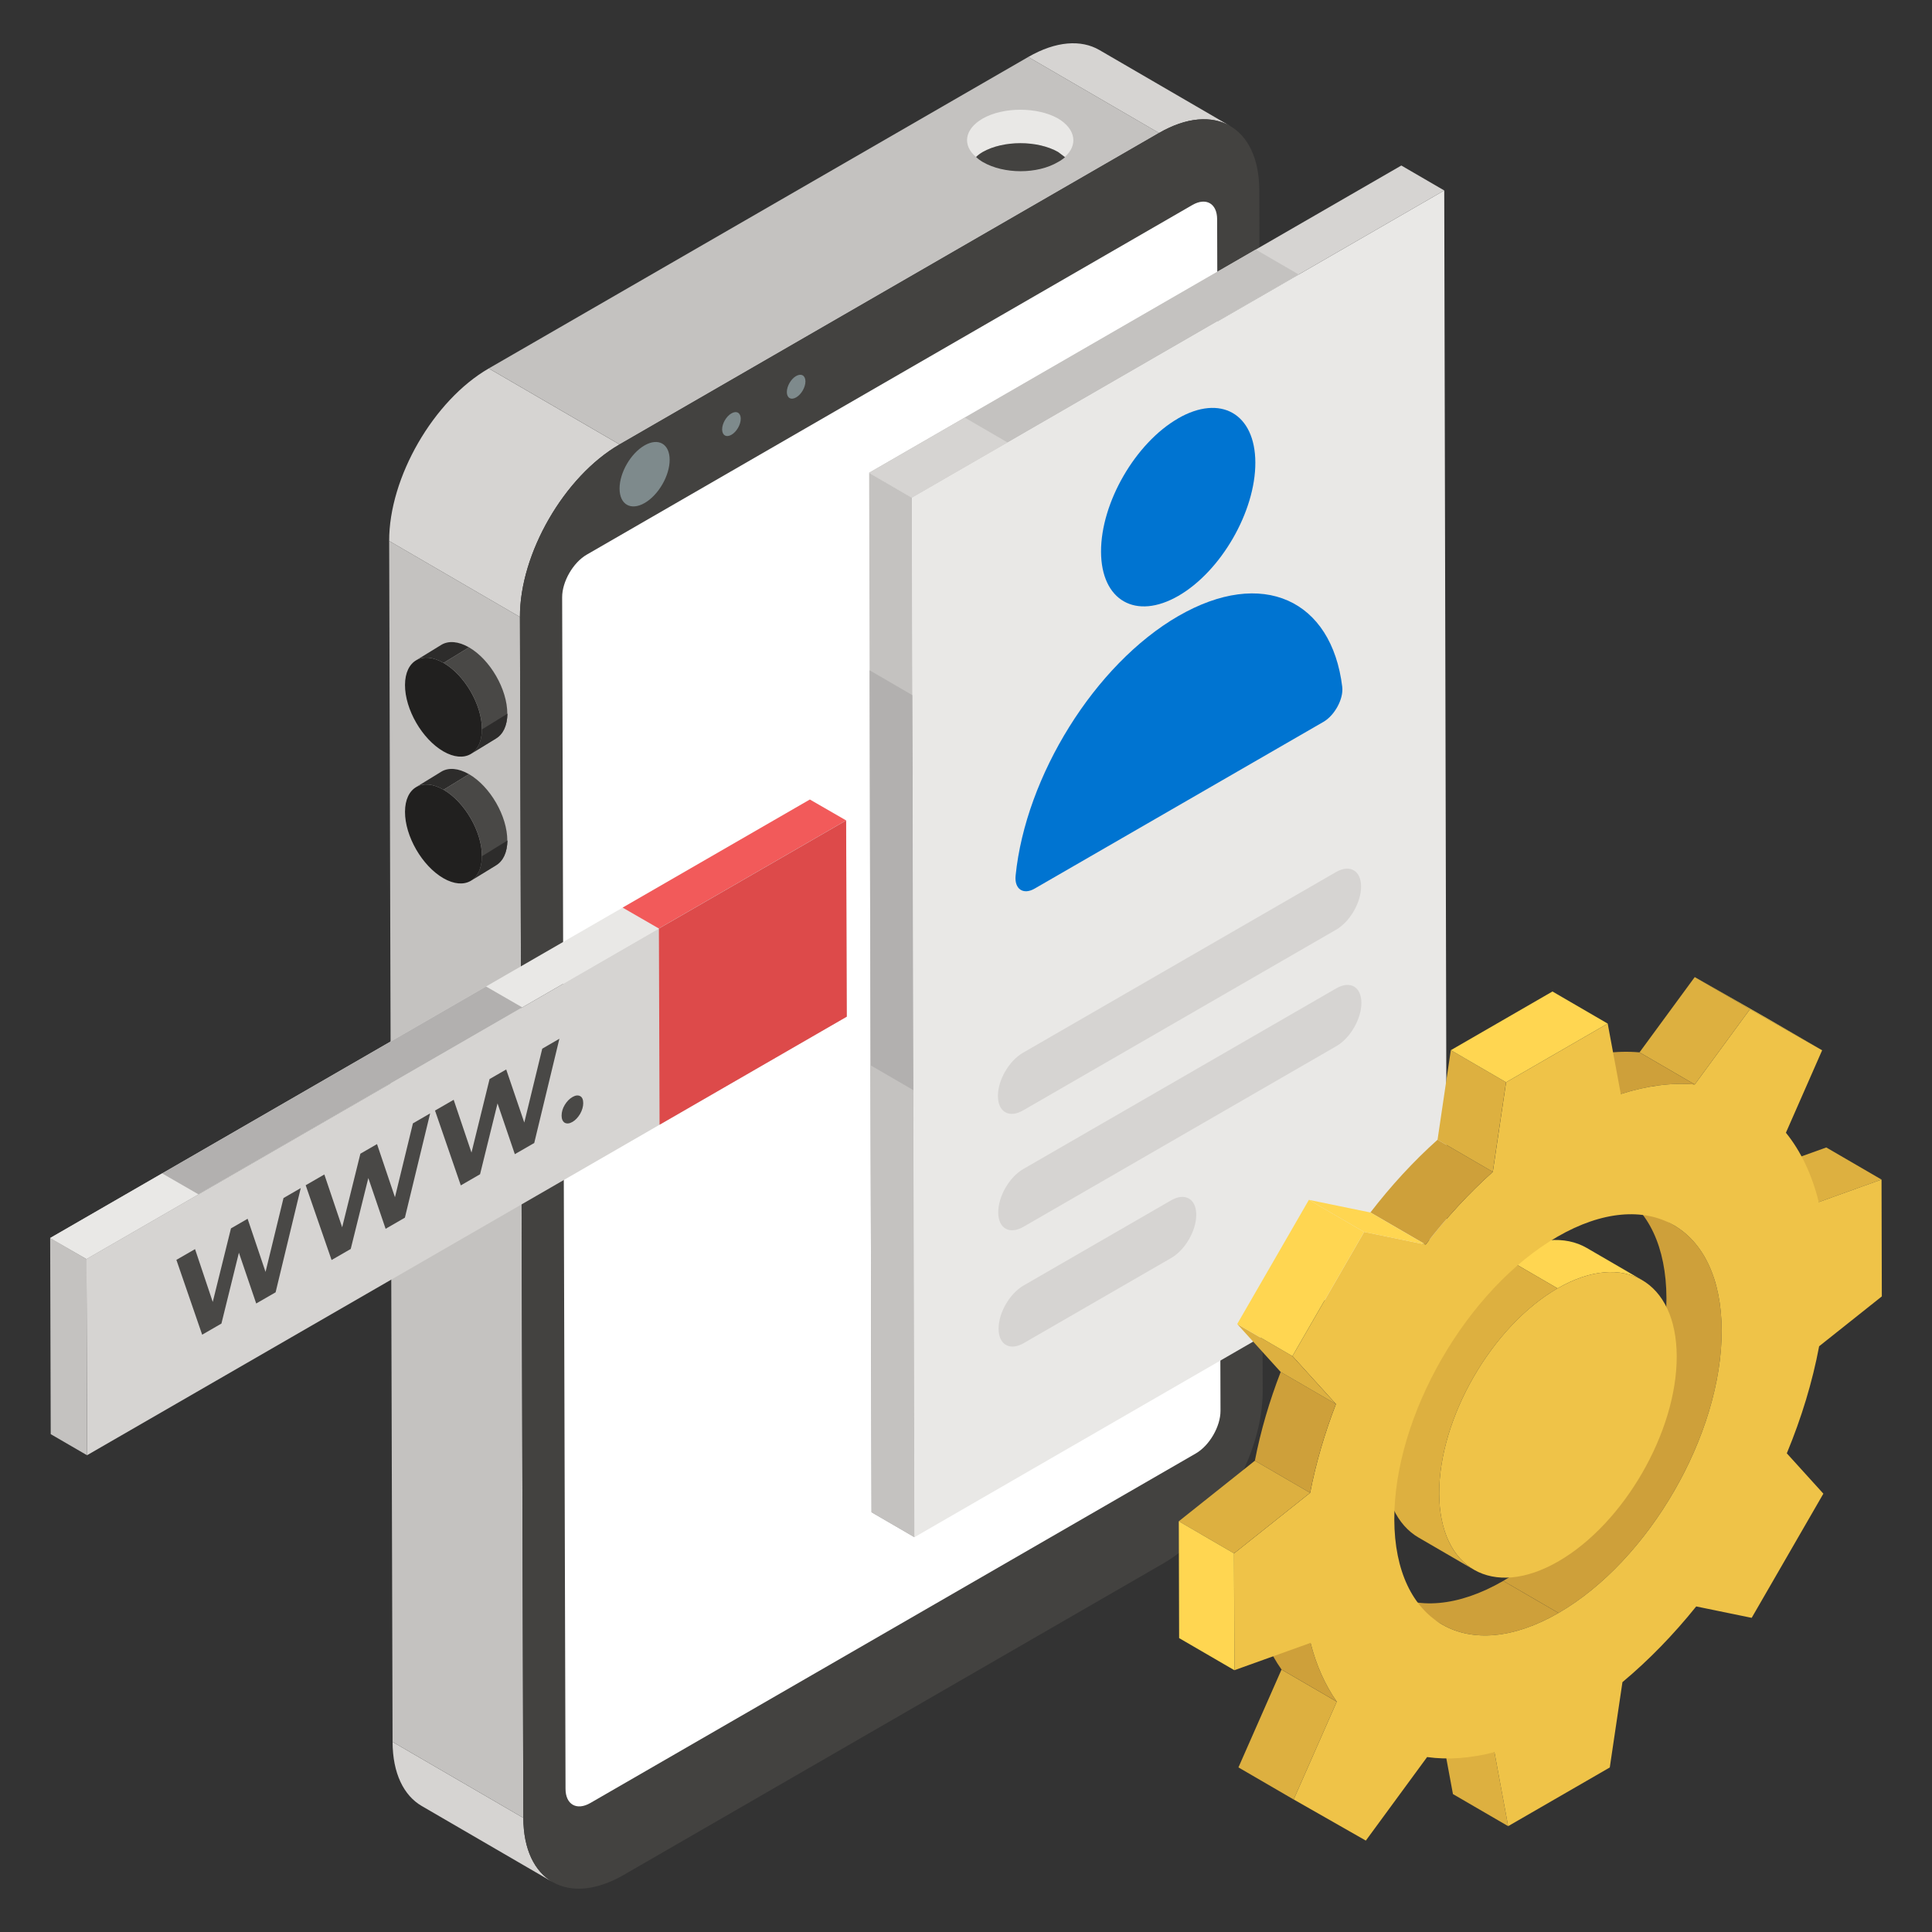 <svg id="Layer_1" enable-background="new 0 0 67 67" height="512" viewBox="0 0 67 67" width="512" xmlns="http://www.w3.org/2000/svg"><rect x="0" y="0" width="67" height="67" fill="#333333" stroke="none"/><g><g><g><g><g><g><g><g><g><g enable-background="new"><g><path d="m19.16 65.266-4.535-2.636c-.622-.362-1.008-1.13-1.011-2.223l4.535 2.636c.003 1.093.389 1.862 1.011 2.223z" fill="#d6d4d2"/></g><g><path d="m38.125 1.734 4.535 2.636c-.63-.366-1.503-.315-2.466.242l-4.535-2.636c.963-.556 1.836-.608 2.466-.242z" fill="#d6d4d2"/></g><g><path d="m18.149 63.043-4.535-2.636-.118-41.647 4.535 2.636z" fill="#c4c2c0"/></g><g><path d="m21.486 15.412-4.535-2.636 18.709-10.801 4.535 2.636z" fill="#c4c2c0"/></g><g><path d="m18.031 21.396-4.535-2.636c-.006-2.2 1.54-4.878 3.454-5.983l4.535 2.636c-1.914 1.105-3.461 3.784-3.454 5.983z" fill="#d6d4d2"/></g><g><path d="m40.194 4.611c1.914-1.105 3.471-.218 3.477 1.981l.118 41.647c.006 2.2-1.54 4.878-3.454 5.983l-18.709 10.801c-1.914 1.105-3.471.218-3.477-1.981l-.118-41.647c-.006-2.2 1.54-4.878 3.454-5.983z" fill="#434240"/></g></g></g><g><path d="m42.326 48.923c.002.543-.381 1.206-.854 1.48l-21 12.124c-.473.273-.858.053-.86-.49l-.117-41.323c-.002-.543.381-1.207.854-1.48l21-12.124c.474-.274.858-.054.86.49z" fill="#fff"/></g><g><g><path d="m22.351 15.447c.48-.277.87-.055.872.496.002.551-.386 1.223-.866 1.5-.48.277-.869.054-.871-.497-.002-.552.386-1.223.865-1.499z" fill="#7e8a8c"/></g><g><path d="m25.365 14.336c.178-.103.323-.02.323.185.001.204-.143.454-.321.556-.178.103-.323.02-.324-.184-.001-.205.143-.454.322-.557z" fill="#7e8a8c"/></g><g><path d="m27.608 13.041c.178-.103.323-.02.324.184.001.204-.143.454-.322.556-.178.103-.323.02-.323-.184-.001-.205.143-.454.321-.557z" fill="#7e8a8c"/></g></g></g></g><g><path d="m36.693 4.11c-.716-.406-1.896-.406-2.612 0-.638.368-.716.929-.232 1.335.058-.058.135-.116.232-.174.716-.406 1.896-.406 2.612 0 .077.058.155.116.232.174.464-.406.387-.967-.232-1.335z" fill="#e9e8e6"/><path d="m34.081 5.27c-.097.058-.174.116-.232.174.058.058.135.116.232.174.735.426 1.896.426 2.612 0 .077-.039.155-.097.232-.155v-.019c-.077-.058-.155-.116-.232-.174-.716-.406-1.896-.406-2.612 0z" fill="#434240"/></g></g><g><g><g enable-background="new"><g><path d="m15.314 22.357-.88.54c.243-.141.579-.121.95.093l.88-.54c-.371-.214-.707-.234-.95-.093z" fill="#2d2c2b"/></g><g><path d="m16.324 26.149.88-.54c.24-.139.388-.435.389-.856.002-.847-.593-1.878-1.329-2.304l-.88.54c.737.425 1.332 1.456 1.329 2.304-.001.421-.15.717-.389.856z" fill="#494846"/></g><g><path d="m16.33 26.142.869-.531c.238-.149.386-.431.401-.862l-.884.545c0.0.416-.149.713-.386.847z" fill="#2d2c2b"/></g><g><path d="m15.384 22.99c-.737-.426-1.336-.084-1.339.763-.002.846.593 1.878 1.33 2.304.737.425 1.336.083 1.338-.763.002-.847-.593-1.878-1.329-2.304z" fill="#21201f"/></g></g></g><g><g enable-background="new"><g><path d="m15.314 26.755-.88.54c.243-.141.579-.121.95.093l.88-.54c-.371-.214-.707-.234-.95-.093z" fill="#2d2c2b"/></g><g><path d="m16.324 30.547.88-.54c.24-.139.388-.435.389-.856.002-.847-.593-1.878-1.329-2.304l-.88.54c.737.425 1.332 1.456 1.329 2.304-.001.421-.15.717-.389.856z" fill="#494846"/></g><g><path d="m16.33 30.54.869-.531c.238-.149.386-.431.401-.862l-.884.545c0.0.416-.149.713-.386.847z" fill="#2d2c2b"/></g><g><path d="m15.384 27.388c-.737-.426-1.336-.084-1.339.763-.002.846.593 1.878 1.33 2.304.737.425 1.336.083 1.338-.763.002-.847-.593-1.878-1.329-2.304z" fill="#21201f"/></g></g></g></g></g></g></g><g><g><g enable-background="new"><g><path d="m31.713 53.308-1.488-.865-.084-36.047 1.488.865z" fill="#c4c2c0"/></g><g><path d="m31.713 53.308-1.488-.865-.068-29.198 1.488.865z" fill="#b2b0af"/></g><g><path d="m31.713 53.308-1.488-.865-.036-15.501 1.488.865z" fill="#c4c2c0"/></g><g><path d="m31.629 17.261-1.488-.865 18.456-10.656 1.488.865z" fill="#d6d4d2"/></g><g><path d="m31.629 17.261-1.488-.865 13.409-7.742 1.488.865z" fill="#c4c2c0"/></g><g><path d="m31.629 17.261-1.488-.865 3.316-1.914 1.488.865z" fill="#d6d4d2"/></g><g><path d="m50.085 6.605.084 36.047-18.456 10.656-.084-36.047z" fill="#e9e8e6"/></g></g></g><g><g><path d="m40.851 14.512c1.476-.852 2.678-.168 2.683 1.529.005 1.697-1.189 3.768-2.665 4.621-1.48.855-2.682.166-2.686-1.531-.005-1.696 1.189-3.764 2.669-4.618z" fill="#0074d1"/></g><g><path d="m40.87 21.361c2.906-1.678 5.312-.565 5.678 2.462.048.418-.265.987-.653 1.211l-10.017 5.783c-.388.224-.706.02-.657-.455.347-3.439 2.739-7.321 5.649-9.002z" fill="#0074d1"/></g><g><path d="m46.328 30.244c.482-.278.871-.057.873.497.002.554-.385 1.223-.867 1.501l-10.854 6.266c-.482.278-.871.057-.873-.497-.002-.554.385-1.223.867-1.501z" fill="#d6d4d2"/></g><g><path d="m40.612 41.627c.482-.278.871-.057.873.497.002.554-.385 1.223-.867 1.501l-5.115 2.953c-.482.278-.871.057-.873-.497-.002-.554.385-1.223.867-1.501z" fill="#d6d4d2"/></g><g><path d="m46.339 34.276c.482-.278.871-.057.873.502.002.554-.385 1.223-.867 1.501l-10.854 6.266c-.482.278-.871.057-.873-.497-.002-.559.385-1.228.867-1.506z" fill="#d6d4d2"/></g></g></g><g><g enable-background="new"><g><path d="m63.072 41.688-1.915-1.113 2.177-.782 1.915 1.113z" fill="#ddb040"/></g><g><path d="m52.302 63.33-1.915-1.113-.476-2.566 1.915 1.113z" fill="#ddb040"/></g><g><path d="m50.008 56.333-1.915-1.113c1.032.6 2.461.515 4.039-.396l1.915 1.113c-1.578.911-3.007.996-4.039.396z" fill="#cea03a"/></g><g><path d="m56.135 41.379 1.915 1.113c1.02.592 1.651 1.853 1.656 3.645.01 3.604-2.521 7.988-5.659 9.8l-1.915-1.113c3.138-1.812 5.67-6.196 5.659-9.8-.005-1.792-.637-3.053-1.656-3.645z" fill="#cea03a"/></g><g><path d="m60.687 34.997-1.915-1.113 2.502 1.426 1.915 1.113z" fill="#ffd651"/></g><g><path d="m44.863 62.405-1.915-1.113 1.494-3.393 1.915 1.113z" fill="#ddb040"/></g><g><path d="m58.772 37.608-1.915-1.113 1.915-2.611 1.915 1.113z" fill="#ddb040"/></g><g><path d="m55.03 43.279 1.915 1.113c-.748-.435-1.785-.373-2.93.288l-1.915-1.113c1.145-.661 2.182-.723 2.93-.288z" fill="#ffd651"/></g><g><path d="m46.357 59.011-1.915-1.113c-.399-.566-.707-1.249-.909-2.038l1.915 1.113c.202.789.51 1.473.909 2.038z" fill="#cea03a"/></g><g><path d="m51.111 54.435-1.915-1.113c-.74-.43-1.198-1.344-1.201-2.642-.007-2.617 1.828-5.798 4.105-7.113l1.915 1.113c-2.277 1.315-4.112 4.496-4.105 7.113.004 1.298.462 2.212 1.201 2.642z" fill="#ddb040"/></g><g><path d="m56.207 37.94-1.915-1.113c.914-.293 1.776-.401 2.565-.332l1.915 1.113c-.789-.069-1.651.04-2.565.332z" fill="#cea03a"/></g><g><path d="m65.26 44.958-2.174 1.729c-.231 1.234-.612 2.485-1.121 3.713l1.268 1.399-2.486 4.306-1.924-.395c-.786.978-1.646 1.864-2.558 2.625l-.439 2.959-3.524 2.035-.476-2.566c-.831.215-1.62.271-2.335.17l-2.125 2.897-2.502-1.426 1.494-3.393c-.399-.566-.707-1.249-.909-2.038l-2.641.948-.011-4.052 2.638-2.1c.197-1.02.5-2.056.895-3.078l-1.508-1.663 2.486-4.306 2.134.438c.712-.925 1.498-1.779 2.328-2.522l.46-3.106 3.524-2.035.454 2.443c.914-.293 1.776-.401 2.565-.332l1.915-2.611 2.502 1.426-1.256 2.859c.514.634.901 1.442 1.139 2.405l2.177-.782zm-11.213 10.979c3.138-1.812 5.67-6.196 5.659-9.8-.01-3.606-2.558-5.06-5.696-3.249-3.136 1.811-5.667 6.198-5.657 9.804.01 3.604 2.558 5.056 5.694 3.245" fill="#efc348"/></g><g><path d="m54.015 44.68c2.277-1.315 4.124-.26 4.132 2.357.007 2.612-1.828 5.796-4.105 7.11-2.277 1.315-4.124.257-4.132-2.355-.007-2.617 1.828-5.798 4.105-7.113z" fill="#efc348"/></g><g><path d="m45.433 51.769-1.915-1.113c.197-1.02.5-2.056.895-3.078l1.915 1.113c-.395 1.022-.698 2.058-.895 3.078z" fill="#cea03a"/></g><g><path d="m49.44 43.16-1.915-1.113c.712-.925 1.498-1.779 2.328-2.522l1.915 1.113c-.83.744-1.616 1.597-2.328 2.522z" fill="#cea03a"/></g><g><path d="m42.795 53.869-1.915-1.113 2.638-2.1 1.915 1.113z" fill="#ddb040"/></g><g><path d="m42.806 57.921-1.915-1.113-.011-4.052 1.915 1.113z" fill="#ffd651"/></g><g><path d="m51.768 40.638-1.915-1.113.46-3.106 1.915 1.113z" fill="#ddb040"/></g><g><path d="m52.229 37.532-1.915-1.113 3.524-2.035 1.915 1.113z" fill="#ffd651"/></g><g><path d="m46.328 48.692-1.915-1.113-1.508-1.663 1.915 1.113z" fill="#ddb040"/></g><g><path d="m44.82 47.029-1.915-1.113 2.486-4.306 1.915 1.113z" fill="#ffd651"/></g><g><path d="m47.306 42.723-1.915-1.113 2.134.438 1.915 1.113z" fill="#ffd651"/></g></g></g><g><g><g enable-background="new"><g><path d="m3.021 50.468-1.262-.733-.019-6.803 1.262.733z" fill="#c4c2c0"/></g><g><path d="m29.344 28.453-26.343 15.207-1.259-.726 26.344-15.207z" fill="#e9e8e6"/></g><g><path d="m18.113 34.936-15.113 8.724-1.259-.726 15.113-8.724z" fill="#b2b0af"/></g><g><path d="m6.883 41.419-3.883 2.241-1.259-.726 3.883-2.241z" fill="#e9e8e6"/></g><g><path d="m29.344 28.453-6.493 3.748-1.259-.726 6.493-3.748z" fill="#f25a5a"/></g><g><path d="m29.366 35.257-26.344 15.207-.023-6.804 26.343-15.207z" fill="#d6d4d2"/></g><g><path d="m29.366 35.257-6.493 3.748-.023-6.804 6.493-3.748z" fill="#dd4a4a"/></g></g></g></g><g><g><path d="m10.43 41.201-.872 3.615-.673.388-.6-1.761-.606 2.457-.668.386-.894-2.595.647-.373.614 1.833.632-2.552.577-.333.622 1.843.623-2.562z" fill="#494846"/></g><g><path d="m14.917 38.611-.876 3.617-.668.386-.6-1.761-.61 2.46-.664.383-.898-2.593.647-.373.618 1.831.632-2.552.577-.333.622 1.843.623-2.562z" fill="#494846"/></g><g><path d="m19.399 36.023-.872 3.615-.673.388-.6-1.761-.606 2.457-.668.386-.894-2.595.647-.373.618 1.831.627-2.55.577-.333.627 1.841.623-2.562z" fill="#494846"/></g><g><path d="m19.852 38.044c.104-.06.191-.07.265-.033.07.035.109.117.109.246 0.0.12-.038.247-.108.372-.074.122-.16.217-.264.277-.108.063-.195.068-.269.031-.07-.045-.109-.127-.109-.246-0-.13.038-.257.108-.372.074-.122.16-.212.269-.275z" fill="#494846"/></g></g></g></g></svg>